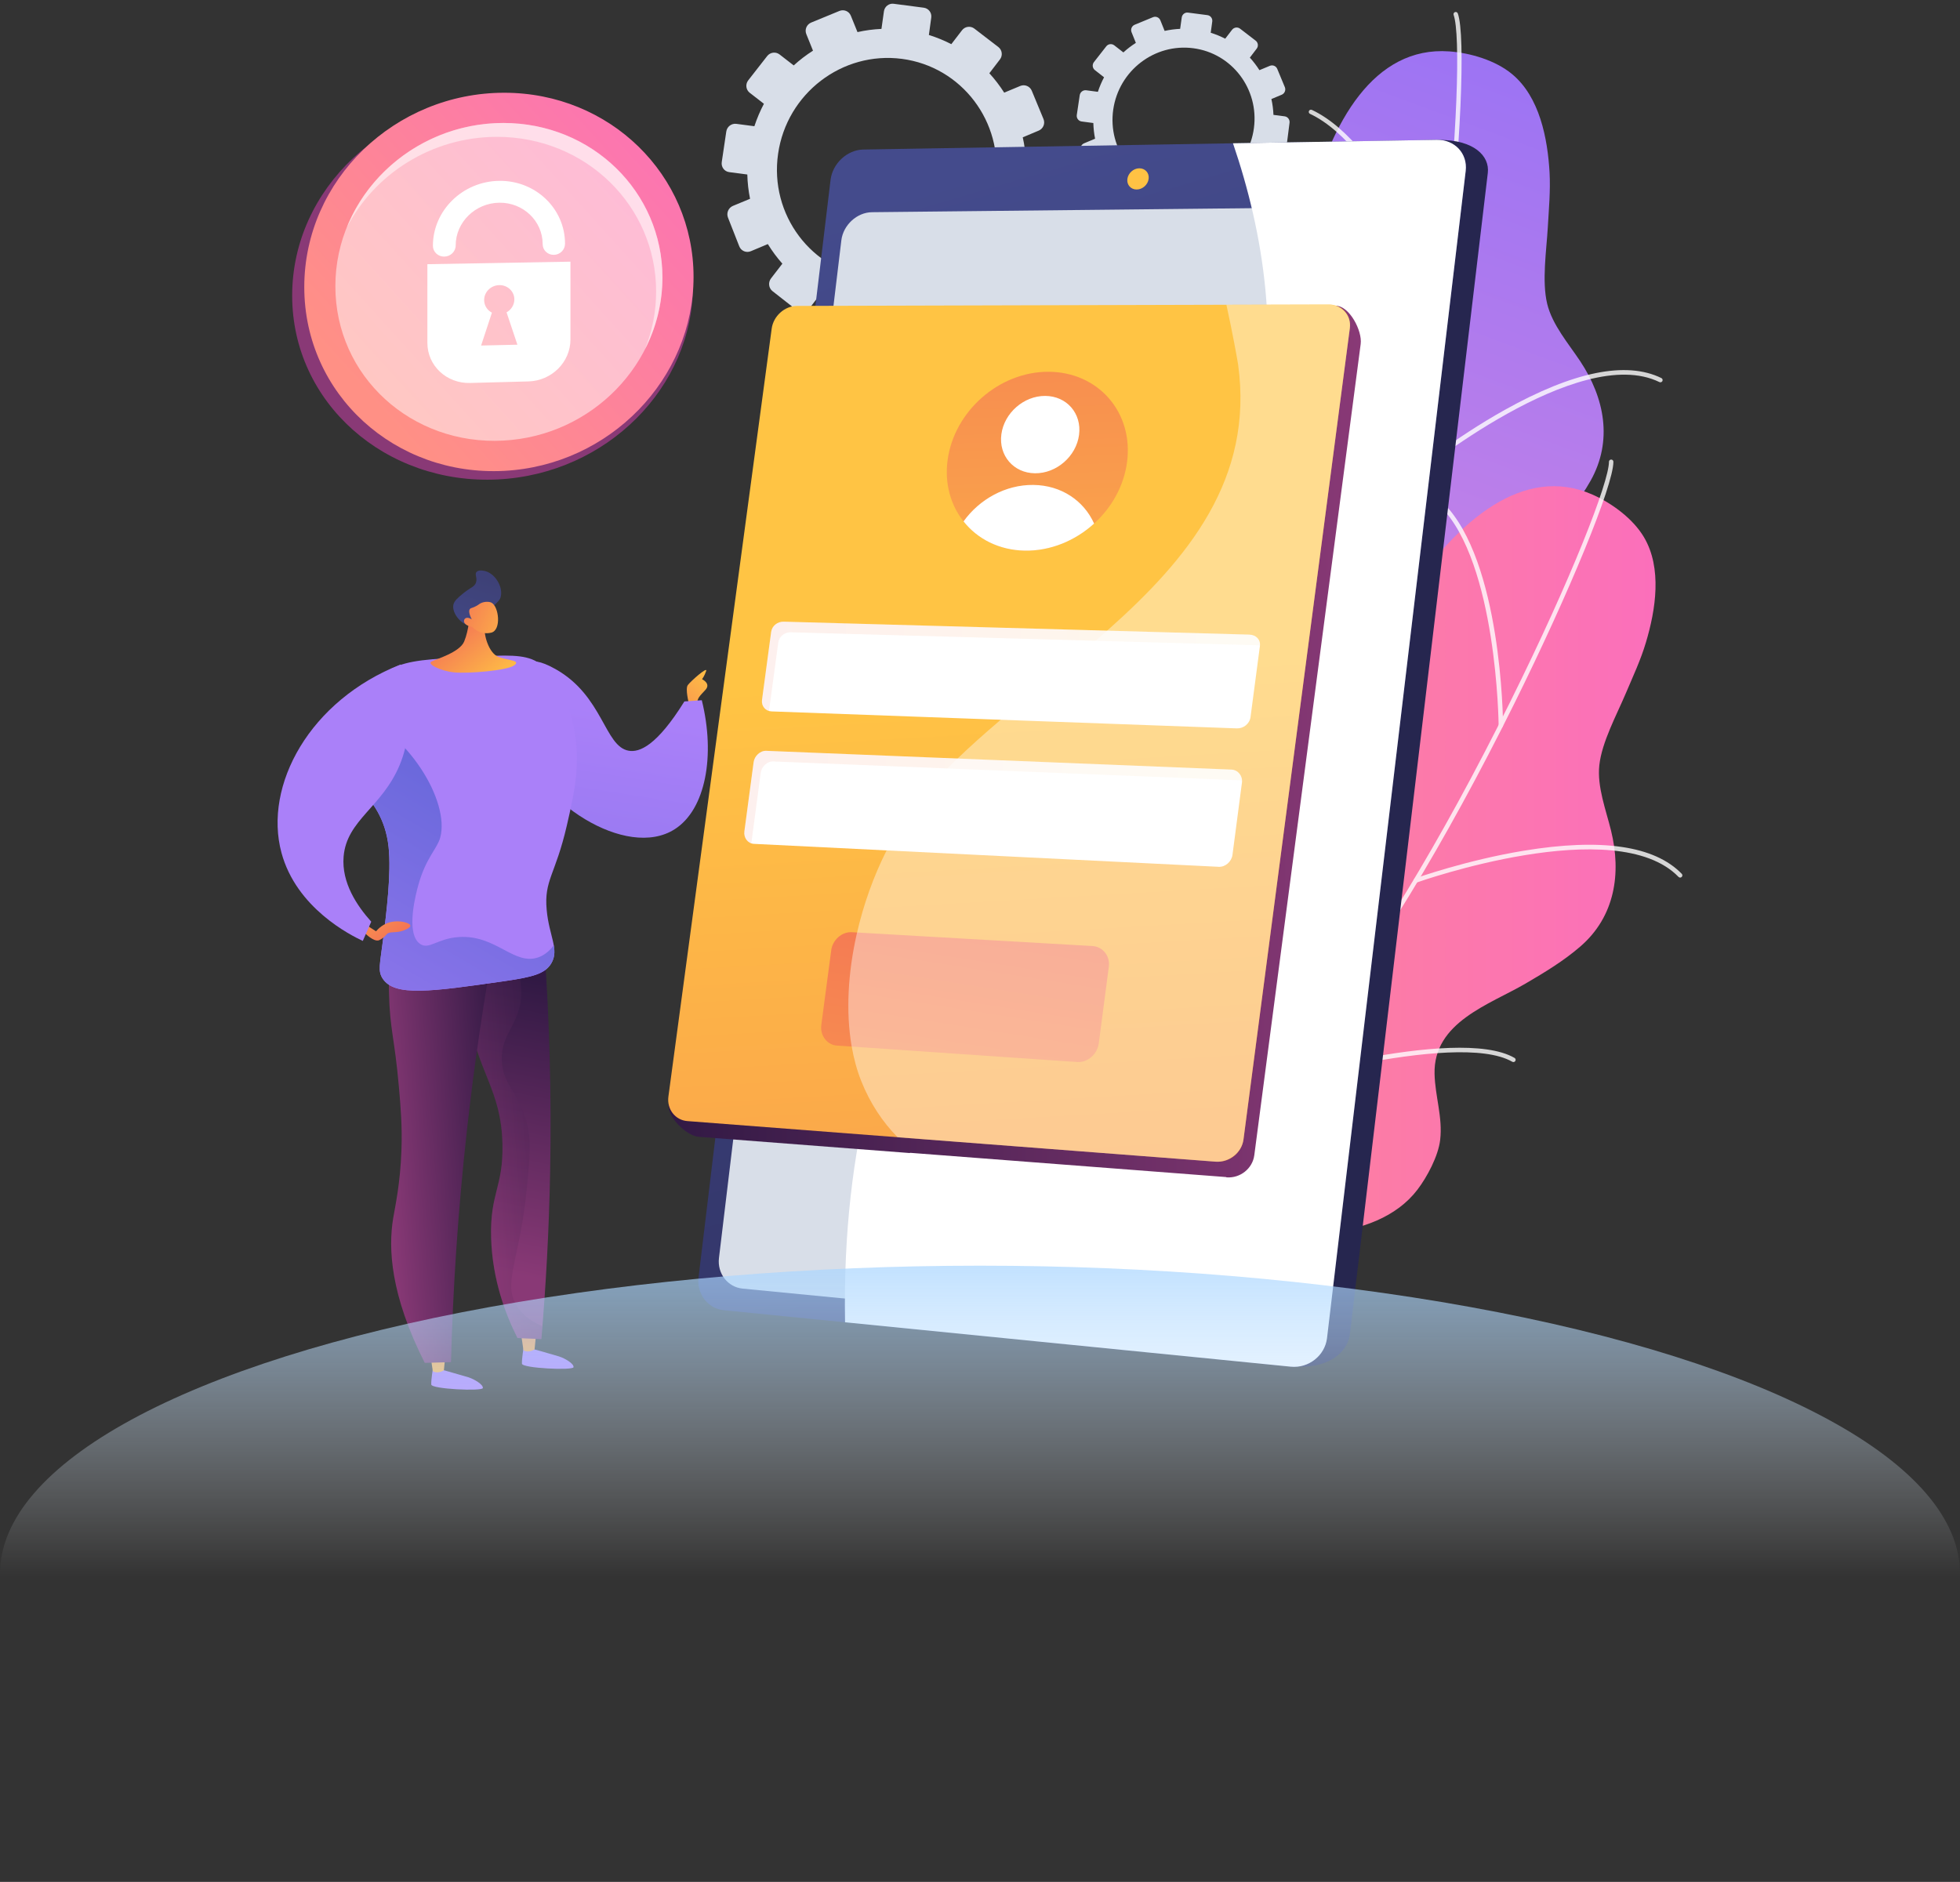 <svg width="353" height="339" viewBox="0 0 353 339" fill="none" xmlns="http://www.w3.org/2000/svg">
<rect x="0" y="0" width="353" height="339" fill="#333333" stroke="none"/>
<path d="M272.312 13.335C269.331 10.864 264.81 9.526 260.994 9.257C233.911 7.333 229.955 63.98 234.106 76.644C238.256 89.307 235.563 93.46 214.237 100.085C192.91 106.709 203.142 119.456 205.741 126.917C208.341 134.377 213.485 140.677 197.942 148.081C182.39 155.496 187.794 160.085 187.794 160.085C187.794 160.085 216.465 189.435 214.887 180.042C213.308 170.649 216.168 156.453 241.877 155.375C252.953 154.91 269.907 149.624 273.667 137.759C274.54 135 275.153 130.772 274.484 127.92C273.565 123.953 270.956 120.831 269.517 117.096C266.147 108.4 274.596 102.026 279.452 96.21C281.986 93.172 284.521 90.06 286.471 86.594C290.5 79.403 288.996 71.701 284.605 65.076C282.497 61.899 279.572 58.526 278.653 54.736C277.669 50.666 278.523 45.101 278.765 40.92C278.95 37.64 279.257 34.361 279.08 31.072C278.727 24.94 277.298 17.451 272.312 13.335Z" fill="url(#paint0_linear_22_892)"/>
<g opacity="0.8">
<path d="M185.547 176.558C185.362 176.623 185.148 176.549 185.055 176.363C184.953 176.168 185.027 175.926 185.222 175.824C185.343 175.759 197.413 169.404 210.885 158.942C223.289 149.299 239.463 134.099 246.009 116.418C251.477 101.655 256.463 77.248 259.685 49.458C262.582 24.54 263.037 6.107 261.802 2.688C261.727 2.484 261.839 2.251 262.043 2.177C262.247 2.103 262.479 2.214 262.554 2.419C263.993 6.423 263.083 27.123 260.474 49.551C257.243 77.406 252.239 101.878 246.751 116.697C240.141 134.554 223.856 149.875 211.358 159.584C197.84 170.092 185.714 176.474 185.594 176.53C185.575 176.539 185.566 176.549 185.547 176.558Z" fill="white"/>
<path d="M259.638 54.29C259.434 54.364 259.221 54.308 259.146 54.104C259.044 53.834 248.952 26.649 235.935 20.508C235.73 20.415 235.656 20.183 235.749 19.988C235.842 19.783 236.083 19.709 236.288 19.802C249.602 26.082 259.49 52.692 259.908 53.825C259.973 54.029 259.843 54.215 259.638 54.29Z" fill="white"/>
<path d="M254.708 85.814C254.55 85.87 254.374 85.823 254.263 85.693C254.123 85.526 254.142 85.266 254.318 85.126C254.393 85.061 261.83 78.966 270.993 73.847C283.388 66.925 292.887 65.002 299.219 68.105C299.414 68.198 299.497 68.44 299.404 68.644C299.302 68.839 299.07 68.923 298.866 68.83C284.28 61.676 255.117 85.507 254.82 85.749C254.792 85.777 254.755 85.795 254.708 85.814Z" fill="white"/>
<path d="M222.351 150.237C222.314 150.255 222.268 150.255 222.221 150.265C221.999 150.265 221.822 150.088 221.813 149.875C221.813 149.754 221.609 138.094 219.167 125.811C216.929 114.541 212.315 100.428 203.012 97.177C202.807 97.102 202.696 96.879 202.77 96.665C202.844 96.452 203.067 96.35 203.281 96.424C211.033 99.137 216.651 108.976 219.956 125.662C222.407 138.019 222.611 149.744 222.621 149.865C222.621 150.032 222.509 150.181 222.351 150.237Z" fill="white"/>
<path d="M238.897 131.404C238.739 131.46 238.544 131.413 238.442 131.265C238.312 131.088 238.349 130.837 238.525 130.707C239.816 129.75 270.232 107.378 282.098 109.515C282.311 109.552 282.46 109.766 282.423 109.979C282.386 110.193 282.172 110.342 281.959 110.305C270.427 108.233 239.314 131.125 239.008 131.358C238.971 131.367 238.934 131.386 238.897 131.404Z" fill="white"/>
</g>
<path d="M296.081 96.768C294.112 93.442 290.315 90.645 286.805 89.093C261.969 78.121 239.092 130.085 238.72 143.399C238.349 156.713 234.412 159.723 212.101 158.729C189.79 157.735 195.111 173.204 195.036 181.101C194.962 188.999 197.673 196.673 180.534 198.382C163.394 200.092 166.932 206.242 166.932 206.242C166.932 206.242 183.988 243.573 185.677 234.19C187.367 224.806 194.86 212.43 219.418 220.123C229.993 223.44 247.736 224.202 255.284 214.307C257.039 212.003 259.044 208.24 259.379 205.323C259.852 201.281 258.459 197.453 258.367 193.449C258.144 184.121 268.245 180.98 274.782 177.162C278.198 175.164 281.634 173.093 284.633 170.491C290.863 165.093 292.042 157.326 290.148 149.605C289.238 145.898 287.622 141.736 288.04 137.861C288.486 133.699 291.178 128.756 292.812 124.891C294.094 121.862 295.496 118.889 296.433 115.73C298.197 109.859 299.377 102.333 296.081 96.768Z" fill="url(#paint1_linear_22_892)"/>
<g opacity="0.8">
<path d="M159.235 220.978C159.04 220.978 158.863 220.829 158.836 220.634C158.808 220.411 158.956 220.216 159.179 220.179C159.309 220.16 172.818 218.265 189.029 212.978C203.968 208.11 224.32 199.274 236.455 184.855C246.594 172.814 259.536 151.538 271.968 126.48C283.119 104.015 289.776 86.826 289.776 83.184C289.776 82.961 289.953 82.785 290.176 82.785C290.398 82.785 290.575 82.961 290.575 83.184C290.575 87.44 282.711 106.607 272.683 126.833C260.223 151.946 247.244 173.278 237.068 185.366C224.803 199.934 204.302 208.835 189.261 213.74C172.985 219.045 159.42 220.95 159.281 220.969C159.272 220.978 159.253 220.978 159.235 220.978Z" fill="white"/>
<path d="M270.306 131.098C270.084 131.098 269.907 130.93 269.907 130.707C269.907 130.419 269.601 101.404 259.416 91.212C259.258 91.054 259.258 90.803 259.416 90.645C259.574 90.487 259.824 90.487 259.982 90.645C270.39 101.06 270.696 129.49 270.706 130.689C270.706 130.921 270.529 131.098 270.306 131.098Z" fill="white"/>
<path d="M255.015 159.008C254.848 159.008 254.699 158.905 254.634 158.738C254.56 158.534 254.671 158.301 254.875 158.227C254.968 158.199 264.021 154.966 274.382 153.256C288.384 150.943 297.975 152.337 302.886 157.409C303.044 157.567 303.035 157.818 302.877 157.976C302.719 158.134 302.468 158.125 302.31 157.967C291.011 146.298 255.498 158.85 255.145 158.98C255.098 158.998 255.052 159.008 255.015 159.008Z" fill="white"/>
<path d="M202.77 208.677C202.724 208.677 202.687 208.667 202.64 208.658C202.427 208.584 202.315 208.361 202.39 208.147C202.427 208.036 206.178 196.989 208.035 184.604C209.743 173.241 210.17 158.404 202.51 152.197C202.334 152.058 202.315 151.807 202.455 151.631C202.594 151.454 202.845 151.435 203.021 151.575C209.399 156.75 211.359 167.908 208.824 184.734C206.948 197.193 203.179 208.296 203.142 208.407C203.095 208.574 202.937 208.677 202.77 208.677Z" fill="white"/>
<path d="M224.71 196.552C224.533 196.552 224.376 196.441 224.329 196.264C224.264 196.05 224.385 195.827 224.598 195.762C226.13 195.298 262.331 184.539 272.767 190.569C272.962 190.68 273.027 190.922 272.915 191.117C272.804 191.312 272.563 191.377 272.368 191.266C262.22 185.412 225.202 196.422 224.831 196.533C224.793 196.552 224.756 196.552 224.71 196.552Z" fill="white"/>
</g>
<path d="M212.835 3.143L212.547 5.197C211.6 5.243 210.662 5.364 209.752 5.568L208.982 3.654C208.768 3.134 208.174 2.883 207.654 3.097L204.367 4.453C203.838 4.667 203.587 5.271 203.791 5.791L204.571 7.724C203.773 8.235 203.021 8.801 202.324 9.442L200.672 8.16C200.226 7.817 199.576 7.9 199.233 8.355L197.023 11.18C196.67 11.635 196.744 12.276 197.19 12.629L198.843 13.921C198.406 14.748 198.035 15.621 197.729 16.541L195.63 16.262C195.064 16.188 194.544 16.587 194.46 17.154L193.931 20.712C193.848 21.279 194.238 21.809 194.804 21.883L196.912 22.162C196.939 23.128 197.042 24.066 197.227 24.986L195.25 25.813C194.72 26.036 194.451 26.649 194.665 27.188L195.983 30.542C196.197 31.081 196.8 31.332 197.329 31.109L199.307 30.282C199.808 31.09 200.375 31.852 201.006 32.568L199.688 34.277C199.335 34.742 199.409 35.401 199.855 35.754L202.677 37.975C203.132 38.328 203.782 38.244 204.144 37.78L205.444 36.08C206.28 36.526 207.152 36.888 208.072 37.185L207.775 39.313C207.691 39.898 208.09 40.428 208.657 40.502L212.222 40.967C212.788 41.041 213.317 40.632 213.401 40.047L213.689 37.938C214.654 37.901 215.611 37.77 216.539 37.557L217.319 39.508C217.533 40.047 218.145 40.307 218.675 40.075L221.999 38.662C222.528 38.439 222.788 37.817 222.565 37.278L221.785 35.346C222.602 34.825 223.363 34.221 224.069 33.562L225.694 34.825C226.149 35.178 226.799 35.085 227.151 34.63L229.333 31.741C229.677 31.276 229.593 30.616 229.138 30.263L227.523 29.009C227.959 28.154 228.331 27.253 228.618 26.324L230.633 26.584C231.2 26.659 231.72 26.25 231.794 25.683L232.249 22.115C232.323 21.549 231.924 21.019 231.357 20.954L229.352 20.694C229.315 19.718 229.185 18.761 228.981 17.841L230.847 17.061C231.367 16.838 231.617 16.234 231.404 15.705L230.039 12.416C229.825 11.886 229.222 11.644 228.702 11.858L226.827 12.639C226.316 11.839 225.74 11.078 225.1 10.381L226.334 8.764C226.678 8.318 226.594 7.668 226.149 7.324L223.345 5.169C222.899 4.825 222.259 4.909 221.906 5.354L220.662 6.971C219.835 6.544 218.962 6.181 218.053 5.903L218.331 3.868C218.405 3.31 218.015 2.799 217.458 2.725L213.958 2.27C213.429 2.196 212.909 2.586 212.835 3.143ZM200.495 19.746C201.507 12.704 207.96 7.77 214.924 8.69C221.878 9.6 226.771 16.03 225.833 23.072C224.895 30.161 218.424 35.197 211.386 34.268C204.358 33.348 199.483 26.835 200.495 19.746Z" fill="#D8DEE8"/>
<path d="M159.198 2.038L158.752 5.206C157.285 5.271 155.837 5.466 154.435 5.782L153.237 2.827C152.912 2.019 151.993 1.638 151.176 1.973L146.097 4.063C145.28 4.398 144.89 5.327 145.215 6.135L146.422 9.127C145.196 9.907 144.027 10.799 142.95 11.784L140.396 9.805C139.709 9.275 138.706 9.405 138.168 10.102L134.76 14.469C134.213 15.166 134.333 16.169 135.02 16.708L137.583 18.696C136.905 19.978 136.33 21.335 135.865 22.738L132.616 22.31C131.743 22.199 130.935 22.812 130.805 23.695L129.988 29.204C129.858 30.087 130.462 30.895 131.334 31.007L134.593 31.434C134.63 32.921 134.798 34.389 135.085 35.81L132.012 37.083C131.186 37.427 130.787 38.374 131.112 39.201L133.145 44.376C133.47 45.203 134.408 45.603 135.234 45.25L138.289 43.968C139.059 45.222 139.932 46.402 140.907 47.498L138.864 50.146C138.316 50.861 138.428 51.893 139.124 52.441L143.497 55.869C144.194 56.417 145.215 56.278 145.763 55.563L147.777 52.933C149.068 53.621 150.424 54.188 151.844 54.643L151.389 57.922C151.259 58.824 151.881 59.641 152.763 59.762L158.278 60.487C159.16 60.598 159.977 59.966 160.098 59.065L160.544 55.804C162.048 55.739 163.515 55.544 164.954 55.219L166.161 58.229C166.495 59.065 167.433 59.455 168.259 59.112L173.403 56.928C174.229 56.575 174.619 55.618 174.276 54.791L173.069 51.8C174.322 50.991 175.511 50.072 176.606 49.05L179.122 51.01C179.828 51.558 180.831 51.419 181.369 50.703L184.739 46.234C185.278 45.519 185.148 44.497 184.442 43.958L181.954 42.026C182.632 40.706 183.198 39.313 183.644 37.863L186.764 38.272C187.636 38.384 188.435 37.761 188.555 36.879L189.261 31.36C189.373 30.477 188.76 29.669 187.887 29.557L184.777 29.148C184.712 27.643 184.526 26.166 184.201 24.735L187.079 23.527C187.887 23.184 188.277 22.255 187.933 21.437L185.826 16.346C185.492 15.537 184.563 15.147 183.755 15.482L180.859 16.689C180.069 15.454 179.178 14.283 178.185 13.196L180.097 10.697C180.626 10 180.496 9.006 179.809 8.476L175.483 5.15C174.796 4.621 173.802 4.751 173.264 5.447L171.333 7.956C170.051 7.296 168.705 6.739 167.294 6.302L167.721 3.162C167.842 2.298 167.238 1.499 166.365 1.387L160.962 0.681C160.117 0.56 159.318 1.174 159.198 2.038ZM140.136 27.708C141.696 16.829 151.677 9.192 162.438 10.604C173.199 12.016 180.756 21.948 179.308 32.846C177.85 43.81 167.851 51.586 156.979 50.164C146.097 48.734 138.558 38.653 140.136 27.708Z" fill="#D8DEE8"/>
<path d="M154.026 32.725L130.369 229.46C130.016 232.406 132.049 235.054 134.891 235.342L233.409 246.166C239.444 246.537 242.75 243.453 243.121 240.322L267.957 31.155C268.329 28.034 265.367 25.209 259.304 25.209L159.885 27.309C157.016 27.346 154.379 29.79 154.026 32.725Z" fill="url(#paint2_linear_22_892)"/>
<path d="M149.588 32.382L125.81 230.111C125.457 233.075 127.491 235.732 130.35 236.02L232.49 246.193C235.693 246.509 238.627 244.196 238.999 241.037L263.974 30.793C264.346 27.662 261.997 25.135 258.756 25.191L155.484 26.937C152.596 26.984 149.95 29.436 149.588 32.382Z" fill="url(#paint3_linear_22_892)"/>
<path d="M151.529 43.289L129.487 226.617C129.153 229.386 131.065 231.867 133.739 232.127L229.798 241.474C232.778 241.762 235.498 239.597 235.851 236.661L258.933 42.444C259.276 39.526 257.094 37.167 254.086 37.194L157.044 38.226C154.342 38.254 151.863 40.539 151.529 43.289Z" fill="#D8DEE8"/>
<path d="M203.04 32.252C202.91 33.301 203.671 34.147 204.729 34.138C205.788 34.128 206.753 33.255 206.874 32.205C207.004 31.146 206.243 30.31 205.184 30.319C204.126 30.328 203.17 31.202 203.04 32.252Z" fill="url(#paint4_linear_22_892)"/>
<path d="M168.139 166.357C187.804 129.973 217.18 119.084 226.028 81.586C230.81 61.314 227.551 41.914 222.064 25.813L258.756 25.191C261.997 25.135 264.346 27.653 263.974 30.793L238.999 241.037C238.627 244.187 235.694 246.509 232.49 246.193L152.197 238.194C151.603 205.592 159.374 182.569 168.139 166.357Z" fill="white"/>
<path d="M52.62 53.249C52.62 33.915 69.471 18.25 89.693 18.25C109.321 18.25 124.807 33.097 124.807 51.41C124.807 69.722 109.321 85.359 89.693 86.362C69.471 87.393 52.62 72.584 52.62 53.249Z" fill="url(#paint5_linear_22_892)"/>
<path d="M54.801 51.707C54.801 32.372 71.17 16.708 90.807 16.708C109.868 16.708 124.91 31.555 124.91 49.867C124.91 68.18 109.868 83.816 90.807 84.82C71.17 85.851 54.801 71.041 54.801 51.707Z" fill="url(#paint6_linear_22_892)"/>
<g opacity="0.5">
<path d="M60.4 51.558C60.4 35.318 74.151 22.152 90.649 22.152C106.665 22.152 119.302 34.63 119.302 50.007C119.302 65.392 106.665 78.53 90.649 79.366C74.151 80.249 60.4 67.808 60.4 51.558Z" fill="white"/>
</g>
<path opacity="0.5" d="M89.517 24.652C105.533 24.652 118.169 37.129 118.169 52.506C118.169 56.166 117.445 59.688 116.145 62.958C118.169 59.019 119.311 54.615 119.311 50.007C119.311 34.621 106.675 22.152 90.659 22.152C77.93 22.152 66.853 29.985 62.443 41.022C67.429 31.323 77.772 24.652 89.517 24.652Z" fill="white"/>
<path d="M76.973 47.591V61.769C76.973 65.866 80.418 69.099 84.661 68.988L95.171 68.709C99.358 68.598 102.738 65.225 102.738 61.165V47.136L76.973 47.591ZM86.648 62.243L88.597 56.324C87.762 55.888 87.196 55.042 87.196 54.048C87.196 52.589 88.412 51.391 89.916 51.363C91.42 51.335 92.636 52.487 92.636 53.937C92.636 54.922 92.07 55.795 91.234 56.269L93.184 62.094L86.648 62.243Z" fill="white"/>
<path d="M99.748 45.909C98.634 45.928 97.734 45.064 97.734 43.977C97.734 39.814 94.233 36.46 89.925 36.516C85.599 36.572 82.07 40.028 82.07 44.218C82.07 45.305 81.151 46.207 80.019 46.225C78.886 46.244 77.967 45.37 77.967 44.283C77.967 37.901 83.342 32.651 89.925 32.577C96.471 32.502 101.763 37.585 101.763 43.902C101.763 44.999 100.862 45.891 99.748 45.909Z" fill="white"/>
<path d="M124.083 126.768C124.083 126.768 123.368 124.083 123.879 123.405C124.39 122.717 127.482 119.976 127.184 120.868C126.887 121.76 126.442 122.355 126.442 122.355C126.442 122.355 128.113 123.126 127.036 124.287C125.968 125.449 125.606 125.718 125.55 126.759C125.485 127.809 124.798 128.171 124.083 126.768Z" fill="url(#paint7_linear_22_892)"/>
<path d="M94.335 242.514C94.335 242.514 93.955 244.837 94.001 245.654C94.048 246.481 103.202 246.899 103.295 246.286C103.388 245.664 101.782 244.688 100.649 244.335C99.516 243.991 96.211 243.062 96.211 243.062L94.335 242.514Z" fill="url(#paint8_linear_22_892)"/>
<path d="M96.564 240.201L96.276 243.081C96.276 243.081 95.208 243.787 94.28 243.239L93.816 240.099L96.564 240.201Z" fill="url(#paint9_linear_22_892)"/>
<path d="M78.004 246.268C78.004 246.268 77.623 248.59 77.67 249.408C77.716 250.235 86.871 250.653 86.963 250.04C87.056 249.417 85.45 248.442 84.317 248.089C83.185 247.745 79.879 246.816 79.879 246.816L78.004 246.268Z" fill="url(#paint10_linear_22_892)"/>
<path d="M80.232 243.964L79.944 246.844C79.944 246.844 78.877 247.55 77.948 247.002L77.484 243.861L80.232 243.964Z" fill="url(#paint11_linear_22_892)"/>
<path d="M94.902 164.917C95.96 167.063 97.019 169.209 98.077 171.355C98.931 183.601 99.349 196.924 99.08 211.167C98.876 221.768 98.309 231.802 97.501 241.223C96.072 241.158 94.633 241.093 93.203 241.028C91.132 236.912 88.681 230.668 88.458 222.966C88.226 214.929 90.659 213.861 90.501 206.168C90.297 196.199 86.119 193.533 83.9 181.538C83.045 176.948 82.479 170.956 83.157 163.69C87.056 164.099 90.975 164.508 94.902 164.917Z" fill="url(#paint12_linear_22_892)"/>
<path opacity="0.3" d="M83.138 163.69C85.255 163.913 87.372 164.136 89.489 164.35C93.296 170.983 94.363 177.896 93.695 180.953C92.748 185.273 90.25 186.657 90.38 190.996C90.519 195.288 93.045 196.403 94.651 201.467C95.765 204.97 95.468 208.194 94.837 214.493C93.565 227.184 90.501 231.068 93.064 235.23C93.797 236.41 95.106 237.822 97.678 238.9C97.613 239.68 97.557 240.461 97.483 241.232C96.053 241.167 94.614 241.102 93.184 241.037C91.114 236.921 88.663 230.678 88.44 222.975C88.208 214.939 90.64 213.87 90.482 206.177C90.278 196.208 86.1 193.542 83.881 181.547C83.027 176.958 82.46 170.965 83.138 163.69Z" fill="url(#paint13_linear_22_892)"/>
<path d="M89.21 168.782C87.223 179.615 85.469 191.219 84.104 203.52C82.451 218.367 81.569 232.368 81.226 245.376C79.647 245.422 78.078 245.469 76.5 245.506C70.298 233.223 69.917 224.899 70.808 219.473C71.152 217.382 72.09 213.285 72.303 207.162C72.452 202.898 72.182 199.646 71.839 195.744C71.096 187.187 70.186 185.319 70.056 178.769C69.936 172.628 69.908 169.516 71.662 167.704C76.286 162.919 88.3 168.363 89.21 168.782Z" fill="url(#paint14_linear_22_892)"/>
<path d="M123.257 126.359C124.306 126.285 125.355 126.211 126.395 126.136C128.865 136.124 127.092 145.814 121.521 149.373C112.812 154.938 96.62 144.449 93.119 133.03C91.578 128.013 91.931 120.785 95.004 119.372C95.858 118.982 97.186 118.917 100.055 120.534C108.634 125.356 108.857 134.461 113.22 135.232C115.161 135.585 118.29 134.349 123.257 126.359Z" fill="url(#paint15_linear_22_892)"/>
<path d="M99.275 173.557C100.779 171.049 98.885 168.633 98.458 163.895C97.966 158.515 100.036 157.623 102.088 148.704C103.453 142.776 104.753 137.081 103.193 130.429C102.441 127.233 101.178 121.825 96.703 119.205C94.391 117.858 91.234 117.988 85.023 118.313C77.335 118.713 73.492 118.917 70.623 120.432C70.205 120.655 61.486 125.402 60.883 133.132C60.27 141.011 68.84 142.061 69.982 152.569C70.493 157.279 69.583 164.536 68.989 169.237C68.422 173.752 68.023 174.904 68.914 176.279C71.059 179.578 77.632 178.639 90.77 176.753C95.932 176.01 98.151 175.425 99.275 173.557Z" fill="url(#paint16_linear_22_892)"/>
<path d="M79.285 150.878C78.728 152.922 76.732 154.455 75.339 159.435C75.042 160.513 72.897 168.168 75.673 170.045C77.28 171.132 78.719 169.07 82.609 168.8C89.35 168.336 92.562 174.003 96.963 172.451C97.724 172.182 98.736 171.606 99.739 170.296C99.943 171.485 99.906 172.507 99.275 173.557C98.151 175.425 95.932 176.01 90.779 176.753C77.642 178.63 71.068 179.568 68.924 176.279C68.032 174.914 68.422 173.752 68.998 169.237C69.592 164.536 70.502 157.279 69.991 152.569C68.849 142.07 60.279 141.011 60.892 133.132C61.059 131.023 61.83 129.156 62.861 127.521C73.724 131.925 81.031 144.449 79.285 150.878Z" fill="url(#paint17_linear_22_892)"/>
<path d="M65.553 166.366L67.726 167.76C68.116 167.304 69.016 166.394 70.437 166.087C72.025 165.734 73.854 166.236 73.9 166.747C73.937 167.156 72.823 167.564 72.647 167.629C71.263 168.14 70.233 167.713 69.666 168.271C69.471 168.466 69.221 168.837 68.654 169.172C68.506 169.265 68.348 169.339 68.264 169.376C67.336 169.738 65.748 168.122 65.609 167.983L65.553 166.366Z" fill="url(#paint18_linear_22_892)"/>
<path d="M71.978 137.815C73.547 134.043 74.643 128.273 72.155 119.698C55.776 126.155 47.43 141.466 50.689 153.6C53.381 163.606 63.158 168.475 65.34 169.497C65.85 168.345 66.352 167.183 66.862 166.031C64.337 163.216 61.486 159.045 61.886 154.297C62.443 147.7 68.793 145.452 71.978 137.815Z" fill="url(#paint19_linear_22_892)"/>
<path d="M84.615 110.555C84.615 110.555 84.484 113.426 83.593 115.573C82.785 117.514 78.561 118.731 77.707 119.168C76.853 119.605 79.313 120.868 81.783 121.119C84.252 121.37 91.318 120.803 92.59 119.865C93.862 118.927 91.569 119.001 89.805 118.35C88.04 117.7 87.019 114.253 87.335 112.683C87.651 111.104 84.615 110.555 84.615 110.555Z" fill="url(#paint20_linear_22_892)"/>
<path d="M88.533 109.515C89.814 108.251 89.99 108.103 90.139 107.666C90.696 105.919 89.34 103.522 87.567 102.928C87.474 102.9 86.286 102.519 85.822 103.03C85.432 103.466 86.007 104.08 85.729 104.925C85.478 105.715 84.791 105.78 83.51 106.82C82.46 107.675 81.811 108.214 81.653 108.957C81.346 110.5 83.213 112.739 84.865 112.683C85.469 112.674 85.627 112.367 88.533 109.515Z" fill="url(#paint21_linear_22_892)"/>
<path d="M85.032 112.934C85.032 112.934 86.397 114.476 88.477 113.965C90.334 113.51 89.86 109.236 88.505 108.558C88.05 108.335 87.224 108.353 86.601 108.651C86.239 108.827 86.137 109.013 85.524 109.292C84.967 109.552 84.791 109.515 84.642 109.691C84.457 109.914 84.373 110.397 84.958 111.568C84.531 111.271 84.076 111.206 83.797 111.401C83.751 111.429 83.64 111.54 83.593 111.689C83.417 112.209 83.974 112.748 85.032 112.934Z" fill="url(#paint22_linear_22_892)"/>
<path d="M240.577 55.089L241.06 57.681L231.181 57.709L145.429 57.913C143.219 57.922 141.195 59.743 140.888 61.992L120.416 198.893C120.109 201.16 123.638 204.617 125.829 204.784L163.877 207.71V207.664L220.782 212.031L220.922 212.086C223.354 212.272 225.583 210.507 225.898 208.119V208.129L245.062 61.964C245.377 59.586 243.019 55.079 240.577 55.089Z" fill="url(#paint23_linear_22_892)"/>
<path d="M223.958 205.267C223.642 207.664 221.414 209.448 218.981 209.262L123.795 201.95C121.604 201.783 120.082 199.804 120.379 197.546L138.985 59.186C139.291 56.938 141.315 55.117 143.516 55.107L239.24 54.847C241.682 54.838 243.418 56.761 243.103 59.13L223.958 205.267Z" fill="url(#paint24_linear_22_892)"/>
<path d="M225.22 129.184C225.063 130.373 223.958 131.256 222.751 131.209L138.976 128.152C137.871 128.115 137.091 127.205 137.24 126.071L138.883 113.854C139.032 112.72 140.044 111.958 141.148 111.986L224.998 114.318C226.205 114.355 227.068 115.21 226.91 116.39L225.22 129.184Z" fill="white"/>
<path d="M221.971 154C221.813 155.189 220.708 156.202 219.501 156.146L135.782 152.011C134.677 151.956 133.906 150.897 134.064 149.763L135.726 137.313C135.875 136.18 136.896 135.213 138.001 135.251L221.767 138.633C222.974 138.679 223.828 139.775 223.679 140.965L221.971 154Z" fill="white"/>
<path opacity="0.1" d="M226.92 116.334C226.725 116.269 226.511 116.232 226.279 116.232L142.43 113.9C141.325 113.872 140.313 114.634 140.164 115.768L138.512 127.985C138.512 128.013 138.502 128.05 138.502 128.078C137.648 127.837 137.11 127.028 137.23 126.062L138.883 113.844C139.032 112.711 140.044 111.949 141.148 111.977L224.998 114.309C226.195 114.346 227.05 115.173 226.92 116.334Z" fill="url(#paint25_linear_22_892)"/>
<path opacity="0.1" d="M223.698 140.686C223.494 140.602 223.28 140.556 223.048 140.546L139.282 137.165C138.177 137.118 137.156 138.094 137.007 139.227L135.345 151.677C135.336 151.761 135.327 151.835 135.327 151.909C134.473 151.631 133.934 150.72 134.064 149.754L135.726 137.304C135.875 136.17 136.896 135.195 138.001 135.241L221.767 138.623C222.89 138.679 223.698 139.608 223.698 140.686Z" fill="url(#paint26_linear_22_892)"/>
<path d="M199.706 174.124C199.957 172.247 198.629 170.519 196.745 170.417L153.404 167.927C151.612 167.825 149.95 169.339 149.709 171.16L147.917 184.65C147.676 186.481 148.92 188.227 150.712 188.348L194.024 191.312C195.909 191.442 197.636 189.853 197.887 187.977L199.706 174.124Z" fill="url(#paint27_linear_22_892)"/>
<path d="M202.984 83.249C202.417 87.56 200.198 91.453 197.051 94.315C193.662 97.4 189.187 99.276 184.545 99.193C179.921 99.1 176.031 97.084 173.533 93.925C171.23 91.017 170.098 87.142 170.664 82.896C171.843 74.079 179.939 66.944 188.825 66.972C197.794 66.99 204.172 74.274 202.984 83.249Z" fill="url(#paint28_linear_22_892)"/>
<path d="M194.34 78.344C193.829 82.209 190.264 85.303 186.392 85.256C182.539 85.21 179.837 82.06 180.348 78.232C180.859 74.395 184.387 71.301 188.24 71.32C192.121 71.338 194.85 74.479 194.34 78.344Z" fill="white"/>
<path d="M197.051 94.315C193.662 97.4 189.187 99.276 184.545 99.193C179.921 99.1 176.031 97.084 173.533 93.925C176.393 89.939 181.109 87.291 186.114 87.356C191.155 87.412 195.213 90.208 197.051 94.315Z" fill="white"/>
<path opacity="0.4" d="M243.112 59.13L223.948 205.276C223.633 207.673 221.265 209.448 218.833 209.262L161.658 204.867C158.938 202.089 156.709 198.745 155.112 194.74C154.332 192.771 153.757 190.652 153.376 188.423C152.318 182.253 152.726 175.239 154.277 168.354C155.465 163.058 157.331 157.818 159.727 153.098C161.639 149.326 163.886 145.87 166.393 142.971C168.204 140.881 170.153 138.856 172.215 136.867C174.703 134.47 177.34 132.12 180.069 129.797C186.42 124.38 193.216 119.094 199.511 113.501C214.032 100.605 225.824 86.195 222.983 65.643C222.89 64.993 222.008 60.041 220.875 54.894L239.11 54.847C241.552 54.838 243.428 56.752 243.112 59.13Z" fill="white"/>
<ellipse cx="176.5" cy="283.5" rx="176.5" ry="55.5" fill="url(#paint29_linear_22_892)" fill-opacity="0.7"/>
<defs>
<linearGradient id="paint0_linear_22_892" x1="216.832" y1="179.736" x2="284.726" y2="-3.509" gradientUnits="userSpaceOnUse">
<stop offset="0.004" stop-color="#E38DDD"/>
<stop offset="1" stop-color="#9571F6"/>
</linearGradient>
<linearGradient id="paint1_linear_22_892" x1="166.631" y1="161.642" x2="298.168" y2="161.642" gradientUnits="userSpaceOnUse">
<stop stop-color="#FF9085"/>
<stop offset="1" stop-color="#FB6FBB"/>
</linearGradient>
<linearGradient id="paint2_linear_22_892" x1="200.387" y1="130.612" x2="239.214" y2="134.845" gradientUnits="userSpaceOnUse">
<stop stop-color="#444B8C"/>
<stop offset="0.996" stop-color="#26264F"/>
</linearGradient>
<linearGradient id="paint3_linear_22_892" x1="166.177" y1="32.676" x2="262.304" y2="359.709" gradientUnits="userSpaceOnUse">
<stop stop-color="#444B8C"/>
<stop offset="0.996" stop-color="#26264F"/>
</linearGradient>
<linearGradient id="paint4_linear_22_892" x1="202.153" y1="24.62" x2="315.122" y2="330.368" gradientUnits="userSpaceOnUse">
<stop stop-color="#FFC444"/>
<stop offset="0.996" stop-color="#F36F56"/>
</linearGradient>
<linearGradient id="paint5_linear_22_892" x1="-783.639" y1="875.464" x2="-706.411" y2="802.69" gradientUnits="userSpaceOnUse">
<stop stop-color="#311944"/>
<stop offset="1" stop-color="#893976"/>
</linearGradient>
<linearGradient id="paint6_linear_22_892" x1="66.396" y1="72.065" x2="128.28" y2="15.945" gradientUnits="userSpaceOnUse">
<stop stop-color="#FF9085"/>
<stop offset="1" stop-color="#FB6FBB"/>
</linearGradient>
<linearGradient id="paint7_linear_22_892" x1="129.056" y1="120.899" x2="116.792" y2="133.374" gradientUnits="userSpaceOnUse">
<stop stop-color="#FFC444"/>
<stop offset="0.996" stop-color="#F36F56"/>
</linearGradient>
<linearGradient id="paint8_linear_22_892" x1="98.678" y1="239.473" x2="98.782" y2="211.78" gradientUnits="userSpaceOnUse">
<stop stop-color="#AA80F9"/>
<stop offset="0.996" stop-color="#6165D7"/>
</linearGradient>
<linearGradient id="paint9_linear_22_892" x1="95.936" y1="248.372" x2="94.617" y2="234.062" gradientUnits="userSpaceOnUse">
<stop stop-color="#FFC444"/>
<stop offset="0.996" stop-color="#F36F56"/>
</linearGradient>
<linearGradient id="paint10_linear_22_892" x1="82.362" y1="239.412" x2="82.466" y2="211.719" gradientUnits="userSpaceOnUse">
<stop stop-color="#AA80F9"/>
<stop offset="0.996" stop-color="#6165D7"/>
</linearGradient>
<linearGradient id="paint11_linear_22_892" x1="79.401" y1="249.896" x2="78.081" y2="235.587" gradientUnits="userSpaceOnUse">
<stop stop-color="#FFC444"/>
<stop offset="0.996" stop-color="#F36F56"/>
</linearGradient>
<linearGradient id="paint12_linear_22_892" x1="95.436" y1="176.268" x2="85.279" y2="228.16" gradientUnits="userSpaceOnUse">
<stop stop-color="#311944"/>
<stop offset="1" stop-color="#893976"/>
</linearGradient>
<linearGradient id="paint13_linear_22_892" x1="100.499" y1="201.644" x2="85.259" y2="202.865" gradientUnits="userSpaceOnUse">
<stop stop-color="#311944"/>
<stop offset="1" stop-color="#893976"/>
</linearGradient>
<linearGradient id="paint14_linear_22_892" x1="92.069" y1="204.513" x2="68.934" y2="206.366" gradientUnits="userSpaceOnUse">
<stop stop-color="#311944"/>
<stop offset="1" stop-color="#893976"/>
</linearGradient>
<linearGradient id="paint15_linear_22_892" x1="110.343" y1="128.1" x2="93.204" y2="238.098" gradientUnits="userSpaceOnUse">
<stop stop-color="#AA80F9"/>
<stop offset="0.996" stop-color="#6165D7"/>
</linearGradient>
<linearGradient id="paint16_linear_22_892" x1="73.939" y1="248.843" x2="65.649" y2="359.861" gradientUnits="userSpaceOnUse">
<stop stop-color="#AA80F9"/>
<stop offset="0.996" stop-color="#6165D7"/>
</linearGradient>
<linearGradient id="paint17_linear_22_892" x1="45.793" y1="210.99" x2="91.531" y2="132.698" gradientUnits="userSpaceOnUse">
<stop stop-color="#AA80F9"/>
<stop offset="0.996" stop-color="#6165D7"/>
</linearGradient>
<linearGradient id="paint18_linear_22_892" x1="61.99" y1="156.839" x2="71.635" y2="169.859" gradientUnits="userSpaceOnUse">
<stop stop-color="#FFC444"/>
<stop offset="0.996" stop-color="#F36F56"/>
</linearGradient>
<linearGradient id="paint19_linear_22_892" x1="53.712" y1="247.333" x2="45.422" y2="358.351" gradientUnits="userSpaceOnUse">
<stop stop-color="#AA80F9"/>
<stop offset="0.996" stop-color="#6165D7"/>
</linearGradient>
<linearGradient id="paint20_linear_22_892" x1="89.356" y1="124.378" x2="80.071" y2="112.833" gradientUnits="userSpaceOnUse">
<stop stop-color="#FFC444"/>
<stop offset="0.996" stop-color="#F36F56"/>
</linearGradient>
<linearGradient id="paint21_linear_22_892" x1="82.302" y1="120.135" x2="87.225" y2="103.951" gradientUnits="userSpaceOnUse">
<stop stop-color="#444B8C"/>
<stop offset="0.996" stop-color="#3E4177"/>
</linearGradient>
<linearGradient id="paint22_linear_22_892" x1="94.842" y1="114.487" x2="81.008" y2="108.334" gradientUnits="userSpaceOnUse">
<stop stop-color="#FFC444"/>
<stop offset="0.996" stop-color="#F36F56"/>
</linearGradient>
<linearGradient id="paint23_linear_22_892" x1="120.396" y1="133.597" x2="245.093" y2="133.597" gradientUnits="userSpaceOnUse">
<stop stop-color="#311944"/>
<stop offset="1" stop-color="#893976"/>
</linearGradient>
<linearGradient id="paint24_linear_22_892" x1="196.208" y1="379.019" x2="181.319" y2="121.299" gradientUnits="userSpaceOnUse">
<stop offset="0.004" stop-color="#F36F56"/>
<stop offset="1" stop-color="#FFC444"/>
</linearGradient>
<linearGradient id="paint25_linear_22_892" x1="137.217" y1="120.027" x2="226.935" y2="120.027" gradientUnits="userSpaceOnUse">
<stop offset="0.004" stop-color="#F36F56"/>
<stop offset="1" stop-color="#FFC444"/>
</linearGradient>
<linearGradient id="paint26_linear_22_892" x1="134.046" y1="143.581" x2="223.694" y2="143.581" gradientUnits="userSpaceOnUse">
<stop offset="0.004" stop-color="#F36F56"/>
<stop offset="1" stop-color="#FFC444"/>
</linearGradient>
<linearGradient id="paint27_linear_22_892" x1="178.11" y1="152.277" x2="158.043" y2="279.446" gradientUnits="userSpaceOnUse">
<stop offset="0.004" stop-color="#F36F56"/>
<stop offset="1" stop-color="#FFC444"/>
</linearGradient>
<linearGradient id="paint28_linear_22_892" x1="184.703" y1="19.868" x2="188.988" y2="147.402" gradientUnits="userSpaceOnUse">
<stop offset="0.004" stop-color="#F36F56"/>
<stop offset="1" stop-color="#FFC444"/>
</linearGradient>
<linearGradient id="paint29_linear_22_892" x1="176.5" y1="228" x2="176.5" y2="339" gradientUnits="userSpaceOnUse">
<stop stop-color="#A8D5FF"/>
<stop offset="0.505" stop-color="white" stop-opacity="0"/>
</linearGradient>
</defs>
</svg>
